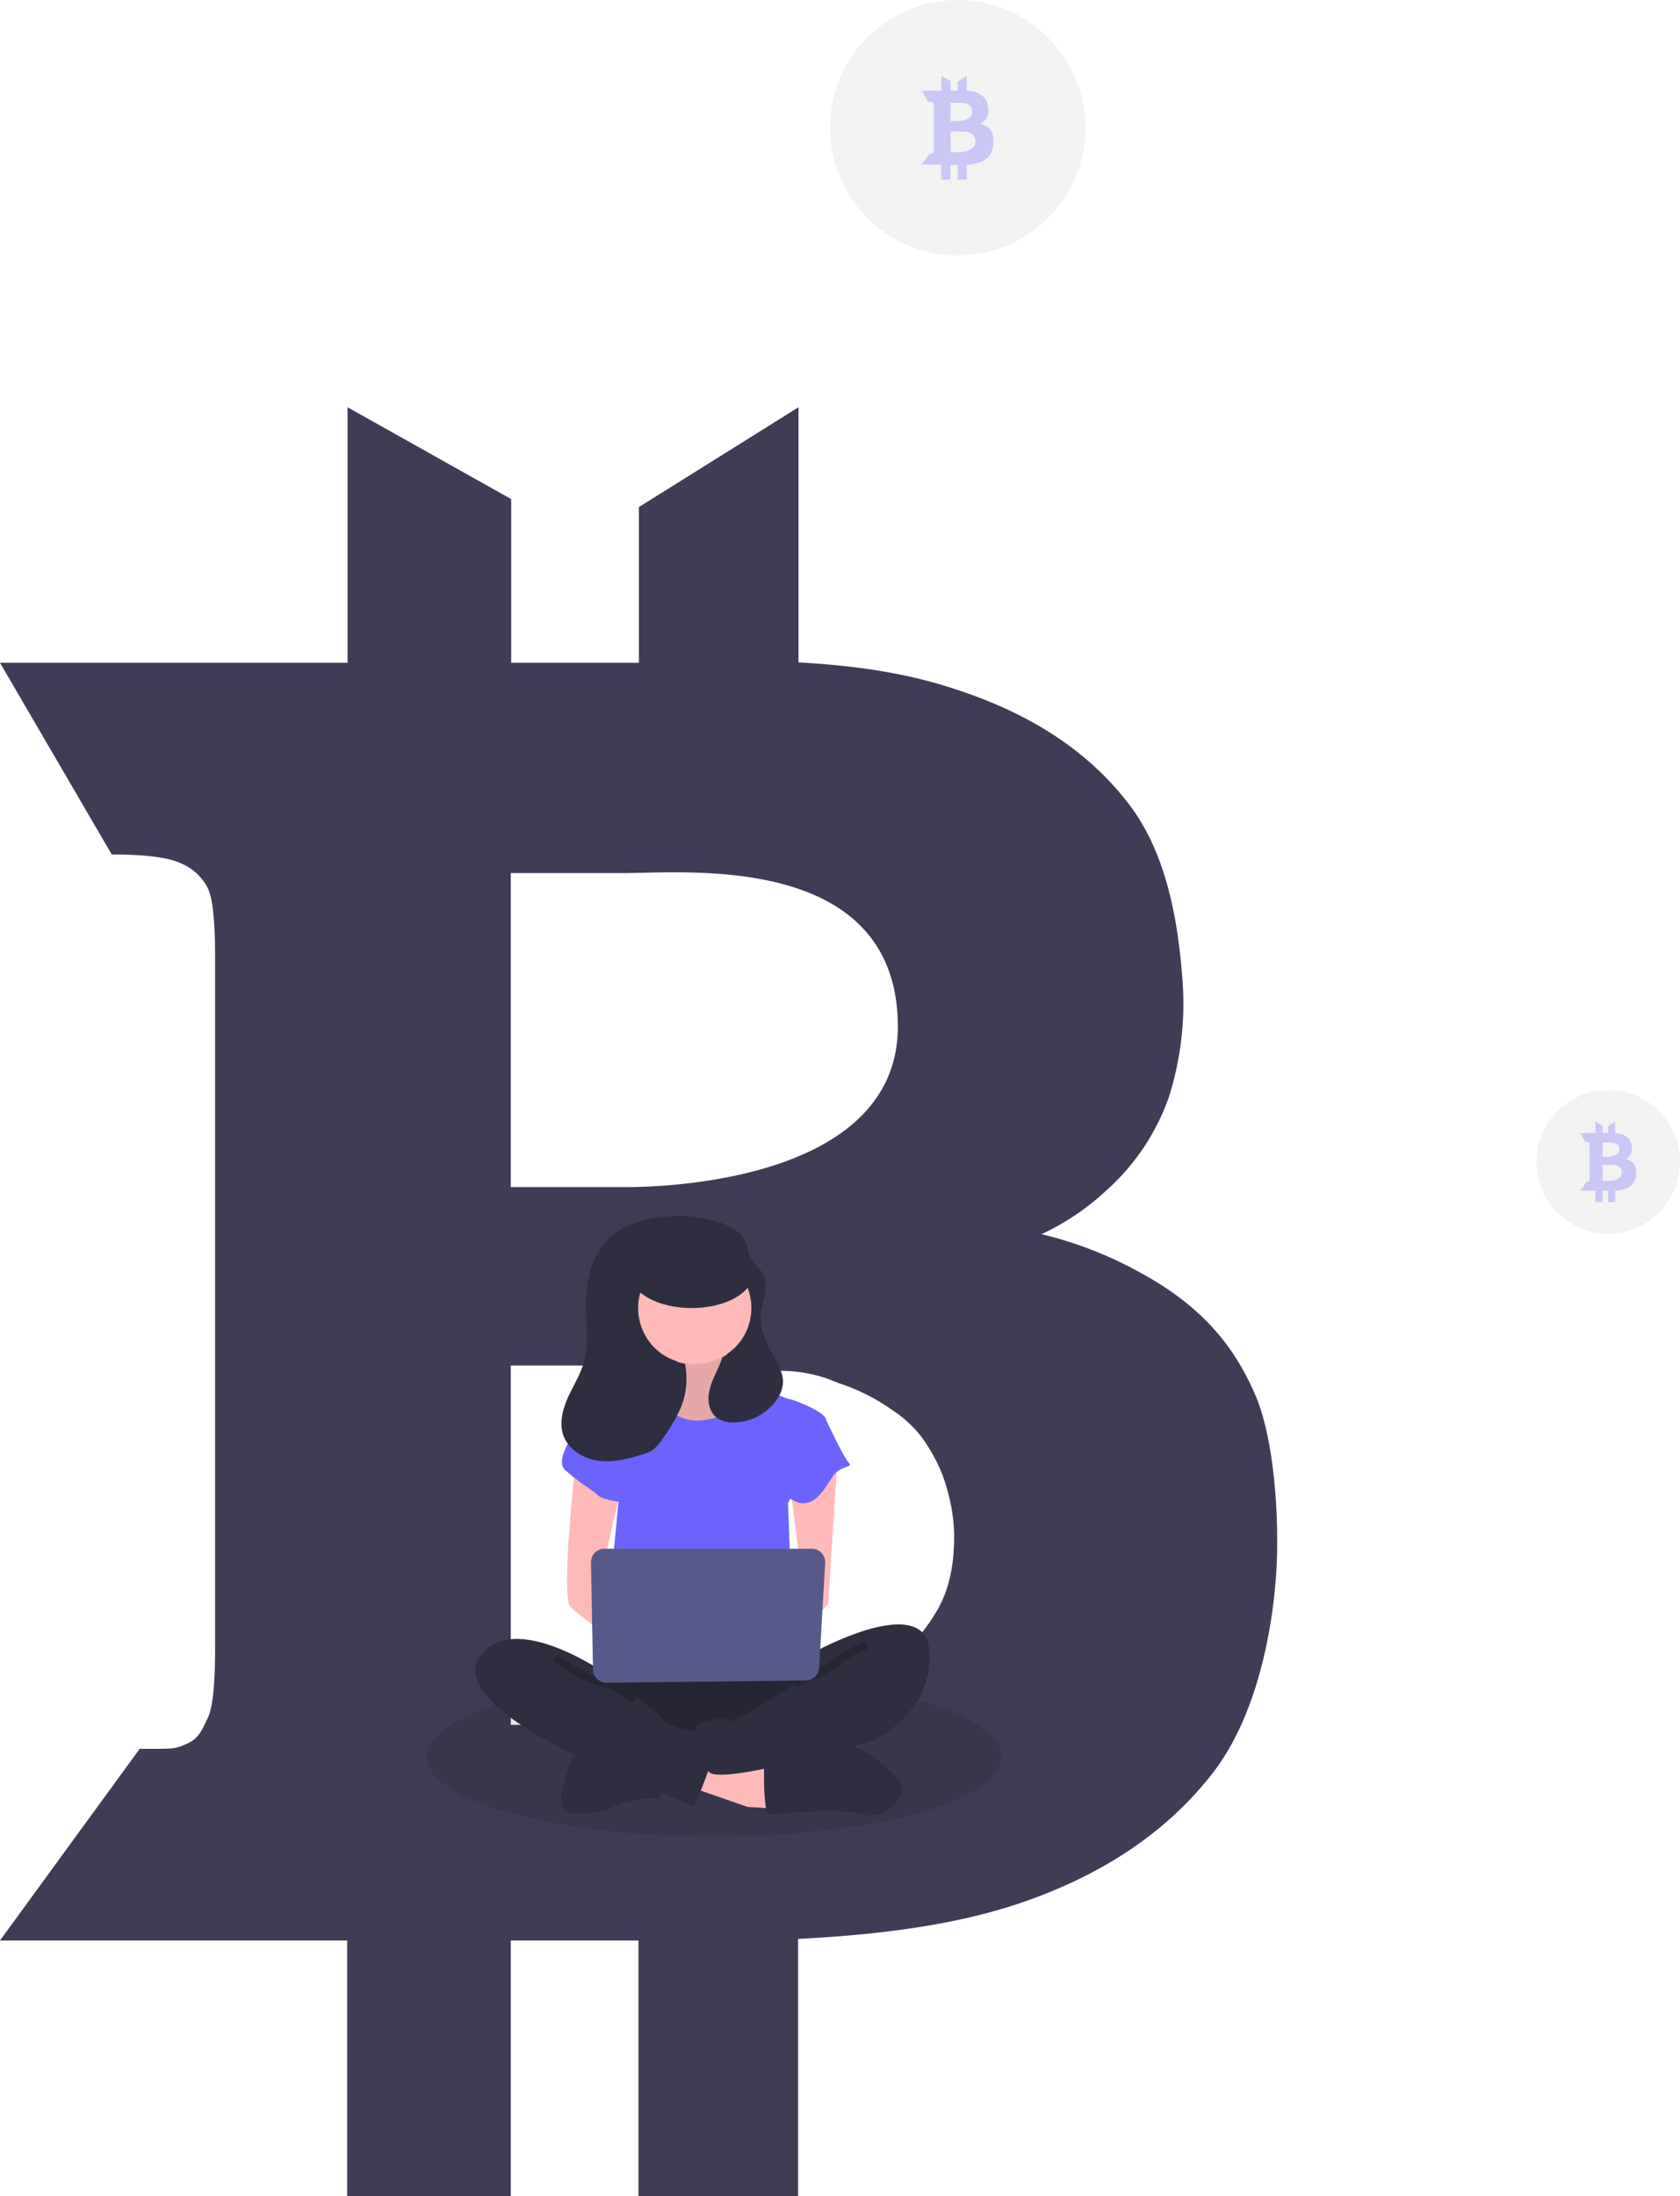 <svg xmlns="http://www.w3.org/2000/svg" viewBox="0 0 421 550"><defs><style>.cls-1{fill:#f2f2f2;}.cls-2{fill:#3f3d56;}.cls-3,.cls-8{fill:#6c63ff;}.cls-3{opacity:0.3;}.cls-3,.cls-4,.cls-7,.cls-9{isolation:isolate;}.cls-4{opacity:0.1;}.cls-5{fill:#2f2e41;}.cls-6{fill:#ffb9b9;}.cls-7,.cls-9{opacity:0.2;}.cls-9{fill:none;stroke:#000;stroke-miterlimit:10;stroke-width:2px;}.cls-10{fill:#575a89;}</style></defs><g id="Layer_2" data-name="Layer 2"><g id="b8075969-ef49-4240-a25e-f088236f2735"><circle class="cls-1" cx="240" cy="32" r="32"/><path class="cls-2" d="M314.5,349.2c-5-11.5-12.7-21.6-28.1-30.1a98,98,0,0,0-25.4-10,62.27,62.27,0,0,0,16.3-11,56.31,56.31,0,0,0,15.6-23.3,77.18,77.18,0,0,0,3.5-28.2c-1.1-16.8-4.4-33.1-13.2-44.8s-21.2-20.7-37.6-27c-12.6-4.8-25.5-7.8-45.5-8.9V102l-40,25v39h-32V125l-41-23v64H0l28,48c8.65,0,14.51.81,17.5,2.3a13.18,13.18,0,0,1,6.5,6c1.3,2.5,1.9,8.4,1.9,17.5V413c0,9-.6,14.8-1.9,17.4s-2,4.9-5.1,6.3S43.7,438,35.1,438H35L0,486H87v64h41V486h32v64h40V485.6c26-1.3,44.5-4.7,59.4-10.3,19.3-7.2,34.1-17.7,44.7-31.5s14.9-34.9,15.8-51.2C320.6,378.1,319,359.4,314.5,349.2ZM128,220h0v-1.33h28c15.73,0,68.15-5.24,69,37.57s-69,41.06-69,41.06H128V294h0Zm0,122h32c6.5,0,28.86,1,37,1.36a35.63,35.63,0,0,1,9.76,1.74c1.15.39,2.24.83,3.42,1.32a49.62,49.62,0,0,1,13.79,7,28.94,28.94,0,0,1,7.13,6.7,38.46,38.46,0,0,1,2.36,3.69,37.46,37.46,0,0,1,4.17,10.29,41.74,41.74,0,0,1,1.47,10.72c0,7.79-1.44,14.24-5,19.7-4.81,8.06-12.7,13.77-21.58,17.8C189.57,432.74,160,432,160,432H128Z"/><path class="cls-3" d="M248.66,33.35a3.42,3.42,0,0,0-1.58-1.75,5.18,5.18,0,0,0-1.42-.58,3.25,3.25,0,0,0,.91-.64,3.37,3.37,0,0,0,.88-1.35,4.56,4.56,0,0,0,.19-1.64,4.88,4.88,0,0,0-.74-2.6,4.62,4.62,0,0,0-2.1-1.57,7.72,7.72,0,0,0-2.55-.51V19L240,20.45v2.26h-1.79V20.33L235.91,19v3.71H231l1.57,2.79a2.5,2.5,0,0,1,1,.13.72.72,0,0,1,.36.35,2.72,2.72,0,0,1,.11,1v10a2.88,2.88,0,0,1-.11,1c-.07.15-.11.28-.28.36s-.18.08-.66.08h0l-2,2.79h4.88V45h2.29V41.29H240V45h2.24V41.26a10.48,10.48,0,0,0,3.33-.6,5.56,5.56,0,0,0,2.51-1.82,5.81,5.81,0,0,0,.88-3A6.69,6.69,0,0,0,248.66,33.35Zm-10.46-7.5h0v-.08h1.56c.88,0,3.82-.3,3.87,2.18s-3.87,2.38-3.87,2.38h-1.56v-.19h0Zm0,7.08H240c.36,0,1.62.06,2.07.08a1.72,1.72,0,0,1,.55.1l.19.08a2.46,2.46,0,0,1,.77.4,1.65,1.65,0,0,1,.4.39,2.48,2.48,0,0,1,.37.81,2.57,2.57,0,0,1,.08.62,2.11,2.11,0,0,1-.28,1.15,2.59,2.59,0,0,1-1.21,1,7.57,7.57,0,0,1-2.94.56h-1.8Z"/><circle class="cls-1" cx="403" cy="291" r="18"/><path class="cls-4" d="M212.53,422.3C189.57,432.74,160,432,160,432H128v-6.11c13-3.64,31.07-5.89,51-5.89A233.62,233.62,0,0,1,212.53,422.3Z"/><path class="cls-4" d="M251,440c0,11.05-32.24,20-72,20s-72-8.95-72-20c0-5.51,8-10.5,21-14.11V432h32s29.57.74,52.53-9.7C235.4,425.64,251,432.31,251,440Z"/><rect class="cls-5" x="157.56" y="315.47" width="30.63" height="30.69"/><path class="cls-6" d="M169,337.17s2.54,8.88-1.9,9.51a17.43,17.43,0,0,0-7.61,3.17l8.25,10.78H182.9l9.51-9.51s-12.68-9.51-10.14-15.22S169,337.17,169,337.17Z"/><path class="cls-4" d="M169,337.17s2.54,8.88-1.9,9.51a17.43,17.43,0,0,0-7.61,3.17l8.25,10.78H182.9l9.51-9.51s-12.68-9.51-10.14-15.22S169,337.17,169,337.17Z"/><polygon class="cls-6" points="172.76 447.48 187.34 452.55 197.48 453.18 196.85 444.31 175.93 438.12 172.76 447.48"/><path class="cls-5" d="M191.46,445.57s0,8.88,1.27,8.88,18.38-1.9,23.45,0,12.68-5.07,8.88-8.88-10-9.5-13.88-8.24-19.72,4.44-19.72,4.44Z"/><path class="cls-5" d="M144.86,437.33s-7.6,15.22-2.53,16.49,10.78-.64,11.41-1.27,9.51-3.17,10.78-1.9,1.26-5.08,1.26-5.08Z"/><path class="cls-5" d="M151.2,416.41s-12,16.49-3.17,20.92,51.35,4.44,54.52,0,4.44-18.38,0-19.65S151.2,416.41,151.2,416.41Z"/><path class="cls-7" d="M151.2,416.41s-12,16.49-3.17,20.92,51.35,4.44,54.52,0,4.44-18.38,0-19.65S151.2,416.41,151.2,416.41Z"/><circle class="cls-6" cx="174.03" cy="327.03" r="14.58"/><path class="cls-8" d="M151.2,349.85l12.68-2.53s3.17,10.14,13.31,8.24,12.68-8.24,12.68-8.24,7.61,3.17,8.24,3.17,8.88,3.16,8.88,5.07-9.51,20.92-9.51,20.92l1.27,34.23-46.91-1.27,3.17-33.6Z"/><path class="cls-6" d="M144.23,366.33s-3.8,33.6-1.27,36.14S155.64,412,155.64,412v-7.61l-5.07-9.51,5.07-22.19Z"/><path class="cls-6" d="M209.84,365.38s-2.22,34.55-2.22,35.82-5.7,5.71-7.6,5.71-3.17-3.17-3.17-3.17l4.43-5.08-3.17-26Z"/><path class="cls-5" d="M203.82,413.88s28.53-15.85,29.16,0-14.58,22.19-14.58,22.19-39.3,11.78-40.89,7.47-4.75-11.28-2.22-11.91,5.71-1.9,7-.64,17.11-9.5,17.11-9.5Z"/><path class="cls-9" d="M217.13,412s-5.7,2.53-7.6,4.43-10.15,5.08-10.15,5.08"/><path class="cls-8" d="M155,351.12l-3.81-1.27s-13.94,14.58-9.51,18.39,7,5.07,8.25,6.33,7.6,1.91,7.6,1.91Z"/><path class="cls-8" d="M201.28,354.29l5.71,1.27s4.44,9.51,5.7,10.77-1.9.64-3.8,3.17-3.8,7-7.61,7-8.87-6.34-8.87-6.34Z"/><path class="cls-5" d="M152.47,419.58s-24.09-17.11-32.33-4.43,35.5,29.79,41.84,32.33S174,452.55,174,452.55s5.7-13.95,5.7-16.48-4.44-2.54-5.7-2.54-7-1.27-8.25-3.17S152.47,419.58,152.47,419.58Z"/><path class="cls-9" d="M139.16,415.15s6.34,5.07,12,6.34,7.61,4.43,7.61,4.43"/><path class="cls-10" d="M148.1,391.31l.5,26.84a3.37,3.37,0,0,0,3.4,3.3l49.95-.56a3.36,3.36,0,0,0,3.32-3.17l1.51-26.28a3.36,3.36,0,0,0-3.16-3.55H151.46a3.35,3.35,0,0,0-3.36,3.36Z"/><path class="cls-5" d="M142.32,350c1.36-3,3.19-5.82,4.06-9,1-3.81.64-7.84.51-11.79a37.12,37.12,0,0,1,.89-10.4,17.81,17.81,0,0,1,5.14-8.95c6.64-5.93,18.8-6.36,26.91-3.89,3.2,1,6.61,2.83,7.4,6.07.12.5.17,1,.31,1.49.66,2.41,3.14,3.94,4,6.29,1.15,3-.63,6.32-.86,9.56-.27,3.78,1.59,7.34,3.41,10.66,1.09,2,2.22,4.07,2.12,6.32a8,8,0,0,1-1.1,3.48A13.27,13.27,0,0,1,184,356.24a7,7,0,0,1-4.18-1c-2-1.37-2.56-4.11-2.15-6.48s1.62-4.51,2.56-6.72c.29-.68.55-1.37.79-2.07a14.18,14.18,0,1,0-9.36,1.59,19.21,19.21,0,0,1-.93,10.69,40.22,40.22,0,0,1-4.49,7.82,10.91,10.91,0,0,1-2.85,3.2,10.49,10.49,0,0,1-2.44,1c-3.58,1.15-7.35,2.08-11.08,1.56s-7.41-2.77-8.68-6.31C140.07,356.48,141,353,142.32,350Z"/><ellipse class="cls-5" cx="173.32" cy="318.84" rx="15.47" ry="8.77"/><path class="cls-3" d="M409.73,292.05a2.64,2.64,0,0,0-1.23-1.36,3.92,3.92,0,0,0-1.1-.45,2.94,2.94,0,0,0,.71-.5,2.61,2.61,0,0,0,.68-1.05,3.63,3.63,0,0,0,.15-1.27,3.9,3.9,0,0,0-.57-2,3.61,3.61,0,0,0-1.64-1.22,6.18,6.18,0,0,0-2-.4V280.9L403,282v1.75h-1.39v-1.84l-1.79-1v2.88H396l1.22,2.17a1.94,1.94,0,0,1,.76.1.61.61,0,0,1,.28.27,2.14,2.14,0,0,1,.09.79v7.81a2.12,2.12,0,0,1-.09.79c-.05.12-.08.22-.22.28s-.14.06-.51.06h0L396,298.22h3.79v2.88h1.78v-2.88H403v2.88h1.74v-2.9a8.17,8.17,0,0,0,2.59-.47,4.25,4.25,0,0,0,1.95-1.42A4.48,4.48,0,0,0,410,294,5.15,5.15,0,0,0,409.73,292.05Zm-8.13-5.83h0v-.06h1.21c.69,0,3-.24,3,1.69s-3,1.86-3,1.86h-1.21v-.15h0Zm0,5.5H403c.28,0,1.26,0,1.61.06a1.56,1.56,0,0,1,.43.08l.14.06a2.1,2.1,0,0,1,.61.32,1.26,1.26,0,0,1,.31.3,2,2,0,0,1,.34,1.11,1.63,1.63,0,0,1-.21.89,2,2,0,0,1-.94.8,5.83,5.83,0,0,1-2.29.44h-1.4Z"/></g></g></svg>